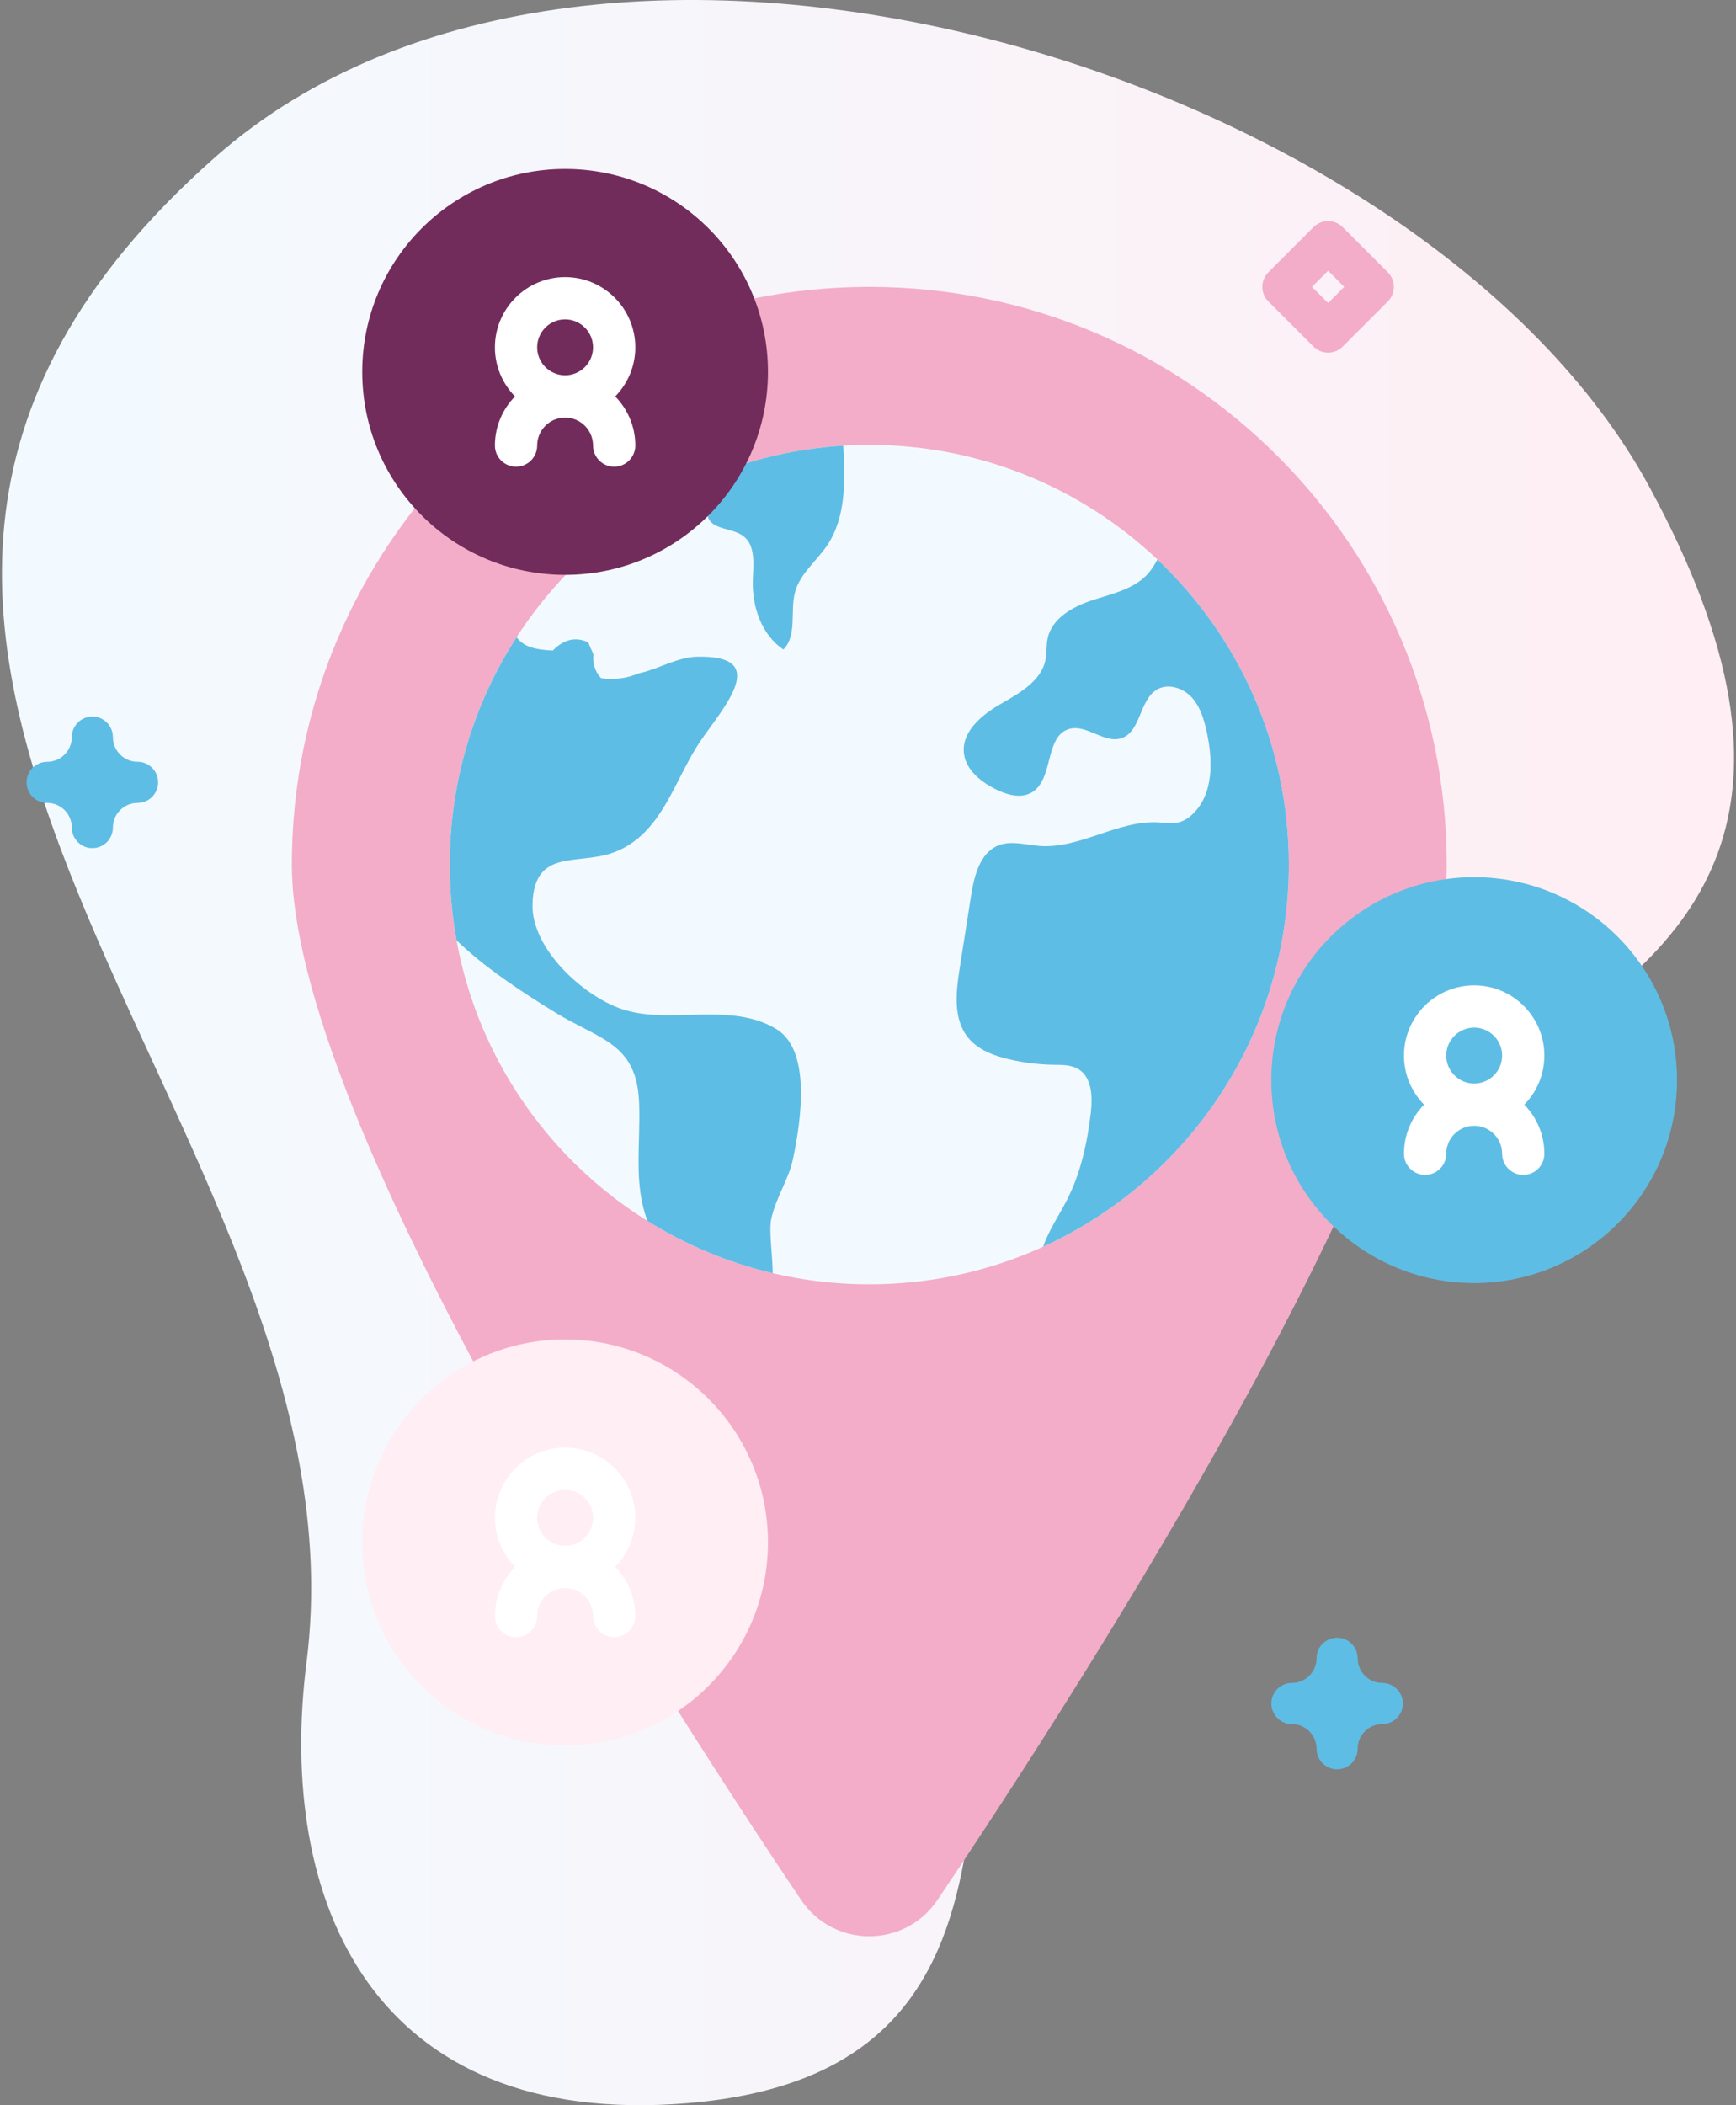 <svg width="198" height="240" viewBox="0 0 198 240" fill="none" xmlns="http://www.w3.org/2000/svg">
<rect x="0" y="0" width="198" height="240" fill="#808080" stroke="none"/>
<path d="M24.537 17.921C-38.898 73.955 42.739 128.269 34.964 189.497C31.506 216.718 42.489 242.741 78.419 239.768C122.206 236.143 106.312 194.201 115.481 166.278C131.259 118.23 228.323 129.453 188.088 55.443C162.411 8.213 68.198 -20.645 24.537 17.921Z" fill="url(#paint0_linear)"/>
<path d="M165.007 98.567C165.007 127.142 124.359 190.667 106.93 216.593C103.213 222.123 95.081 222.123 91.364 216.593C73.935 190.667 33.288 127.142 33.288 98.567C33.288 62.194 62.774 32.708 99.147 32.708C135.52 32.708 165.007 62.194 165.007 98.567Z" fill="#F3ADC8"/>
<path d="M99.147 146.418C125.574 146.418 146.998 124.995 146.998 98.567C146.998 72.139 125.574 50.715 99.147 50.715C72.719 50.715 51.295 72.139 51.295 98.567C51.295 124.995 72.719 146.418 99.147 146.418Z" fill="#F3FAFF"/>
<path d="M87.962 138.998C87.683 140.341 88.126 143.139 88.131 145.142C83.002 143.934 78.194 141.902 73.85 139.191C72.248 134.963 73.055 130.732 72.898 125.831C72.675 118.916 68.494 118.578 63.389 115.461C59.134 112.86 55.226 110.231 52.074 107.207C51.563 104.405 51.296 101.518 51.296 98.567C51.296 89.017 54.093 80.122 58.916 72.653C59.755 73.733 60.982 74.07 63.047 74.163C64.322 72.874 65.668 72.563 67.087 73.231C67.288 73.694 67.488 74.156 67.689 74.618C67.576 75.646 67.863 76.542 68.545 77.308C70.023 77.533 71.455 77.352 72.842 76.764C74.932 76.341 77.237 74.942 79.373 74.873C88.075 74.597 82.53 80.616 79.897 84.477C76.889 88.891 75.537 95.144 69.965 97.192C65.89 98.689 60.925 96.646 60.737 103.064C60.588 108.127 66.458 113.5 70.885 115.022C76.302 116.882 83.274 114.124 88.54 117.31C92.497 119.703 91.418 127.529 90.441 132.146C89.941 134.506 88.463 136.573 87.962 138.998Z" fill="#5EBDE4"/>
<path d="M94.339 62.178C93.135 63.964 91.27 65.381 90.693 67.454C90.076 69.663 90.964 72.426 89.347 74.051C86.844 72.358 85.755 69.122 85.862 66.106C85.928 64.317 86.198 62.156 84.756 61.094C83.479 60.152 81.181 60.419 80.733 58.894C80.543 58.244 80.834 57.514 80.606 56.875C80.359 56.173 79.593 55.826 79.03 55.339C78.981 55.297 78.935 55.251 78.891 55.202C84.195 52.721 90.029 51.184 96.176 50.807C96.397 54.717 96.526 58.933 94.339 62.178Z" fill="#5EBDE4"/>
<path d="M146.998 98.567C146.998 117.92 135.509 134.589 118.982 142.126C119.596 140.297 120.788 138.556 121.686 136.808C123.264 133.737 124.006 130.302 124.41 126.873C124.625 125.043 124.554 122.799 122.966 121.864C122.138 121.377 121.123 121.404 120.164 121.389C118.468 121.363 116.777 121.157 115.126 120.775C113.355 120.364 111.531 119.689 110.393 118.267C108.695 116.143 109.03 113.099 109.451 110.412C109.884 107.652 110.317 104.894 110.751 102.134C111.105 99.866 111.756 97.209 113.897 96.371C115.363 95.799 116.998 96.325 118.568 96.442C123.186 96.782 127.475 93.504 132.097 93.748C132.908 93.792 133.734 93.941 134.515 93.728C135.075 93.574 135.575 93.239 135.998 92.84C138.428 90.567 138.347 86.706 137.638 83.454C137.327 82.027 136.898 80.559 135.907 79.487C134.914 78.413 133.206 77.874 131.948 78.621C129.927 79.82 130.14 83.419 127.908 84.16C125.939 84.811 123.902 82.514 121.918 83.115C119.148 83.952 120.191 88.8 117.727 90.315C116.449 91.097 114.785 90.608 113.454 89.925C111.8 89.074 110.156 87.736 109.941 85.891C109.654 83.429 111.964 81.503 114.112 80.267C116.261 79.032 118.755 77.654 119.242 75.227C119.406 74.419 119.315 73.577 119.489 72.772C119.988 70.43 122.454 69.104 124.735 68.375C127.015 67.645 129.55 67.085 131.072 65.236C131.439 64.79 131.728 64.289 132.012 63.784C141.24 72.511 146.998 84.866 146.998 98.567Z" fill="#5EBDE4"/>
<path d="M168.137 146.274C180.915 146.274 191.274 135.915 191.274 123.137C191.274 110.359 180.915 100 168.137 100C155.359 100 145 110.359 145 123.137C145 135.915 155.359 146.274 168.137 146.274Z" fill="#5EBDE4"/>
<path d="M176.144 120.339C176.144 115.923 172.552 112.331 168.137 112.331C163.722 112.331 160.13 115.923 160.13 120.339C160.13 122.516 161.006 124.491 162.422 125.936C161.006 127.381 160.13 129.356 160.13 131.533C160.13 132.864 161.209 133.943 162.54 133.943C163.87 133.943 164.95 132.864 164.95 131.533C164.95 129.776 166.38 128.346 168.137 128.346C169.894 128.346 171.325 129.775 171.325 131.533C171.325 132.864 172.404 133.943 173.734 133.943C175.065 133.943 176.144 132.864 176.144 131.533C176.144 129.356 175.268 127.381 173.853 125.936C175.268 124.491 176.144 122.516 176.144 120.339ZM168.137 117.151C169.894 117.151 171.325 118.581 171.325 120.339C171.325 122.096 169.894 123.526 168.137 123.526C166.38 123.526 164.95 122.096 164.95 120.339C164.95 118.581 166.379 117.151 168.137 117.151Z" fill="white"/>
<path d="M64.454 198.972C77.232 198.972 87.591 188.613 87.591 175.835C87.591 163.056 77.232 152.698 64.454 152.698C51.676 152.698 41.317 163.056 41.317 175.835C41.317 188.613 51.676 198.972 64.454 198.972Z" fill="#FFEEF3"/>
<path d="M72.461 173.036C72.461 168.621 68.869 165.029 64.454 165.029C60.039 165.029 56.447 168.621 56.447 173.036C56.447 175.214 57.323 177.188 58.739 178.634C57.323 180.078 56.447 182.054 56.447 184.231C56.447 185.562 57.526 186.641 58.857 186.641C60.188 186.641 61.267 185.562 61.267 184.231C61.267 182.474 62.696 181.043 64.454 181.043C66.211 181.043 67.641 182.474 67.641 184.231C67.641 185.562 68.721 186.641 70.051 186.641C71.382 186.641 72.461 185.562 72.461 184.231C72.461 182.054 71.585 180.079 70.169 178.634C71.585 177.188 72.461 175.214 72.461 173.036ZM64.454 169.849C66.211 169.849 67.641 171.278 67.641 173.036C67.641 174.794 66.211 176.224 64.454 176.224C62.697 176.224 61.267 174.794 61.267 173.036C61.267 171.278 62.696 169.849 64.454 169.849Z" fill="white"/>
<path d="M64.454 65.534C77.232 65.534 87.591 55.175 87.591 42.397C87.591 29.619 77.232 19.26 64.454 19.26C51.676 19.26 41.317 29.619 41.317 42.397C41.317 55.175 51.676 65.534 64.454 65.534Z" fill="#722C5B"/>
<path d="M72.461 39.599C72.461 35.184 68.869 31.591 64.454 31.591C60.039 31.591 56.447 35.184 56.447 39.599C56.447 41.776 57.323 43.751 58.739 45.196C57.323 46.641 56.447 48.615 56.447 50.793C56.447 52.124 57.526 53.203 58.857 53.203C60.188 53.203 61.267 52.124 61.267 50.793C61.267 49.036 62.696 47.606 64.454 47.606C66.211 47.606 67.641 49.035 67.641 50.793C67.641 52.124 68.721 53.203 70.051 53.203C71.382 53.203 72.461 52.124 72.461 50.793C72.461 48.616 71.585 46.641 70.169 45.196C71.585 43.751 72.461 41.776 72.461 39.599ZM64.454 36.411C66.211 36.411 67.641 37.841 67.641 39.599C67.641 41.356 66.211 42.786 64.454 42.786C62.697 42.786 61.267 41.356 61.267 39.599C61.267 37.841 62.696 36.411 64.454 36.411Z" fill="white"/>
<path d="M152.503 201.705C151.208 201.705 150.159 200.655 150.159 199.361C150.159 197.81 148.897 196.548 147.346 196.548C146.052 196.548 145.003 195.499 145.003 194.205C145.003 192.91 146.052 191.861 147.346 191.861C148.897 191.861 150.159 190.599 150.159 189.048C150.159 187.754 151.208 186.705 152.503 186.705C153.797 186.705 154.846 187.754 154.846 189.048C154.846 190.599 156.108 191.861 157.659 191.861C158.954 191.861 160.003 192.91 160.003 194.205C160.003 195.499 158.954 196.548 157.659 196.548C156.108 196.548 154.846 197.81 154.846 199.361C154.846 200.655 153.797 201.705 152.503 201.705Z" fill="#5EBDE4"/>
<path d="M10.535 96.691C9.24 96.691 8.191 95.642 8.191 94.348C8.191 92.797 6.93 91.535 5.378 91.535C4.084 91.535 3.035 90.486 3.035 89.191C3.035 87.897 4.084 86.848 5.378 86.848C6.93 86.848 8.191 85.586 8.191 84.035C8.191 82.74 9.24 81.691 10.535 81.691C11.829 81.691 12.878 82.74 12.878 84.035C12.878 85.586 14.14 86.848 15.691 86.848C16.985 86.848 18.035 87.897 18.035 89.191C18.035 90.486 16.985 91.535 15.691 91.535C14.14 91.535 12.878 92.797 12.878 94.348C12.878 95.642 11.829 96.691 10.535 96.691Z" fill="#5EBDE4"/>
<path d="M151.476 40.207C150.877 40.207 150.276 39.978 149.819 39.52L144.663 34.364C143.747 33.449 143.747 31.965 144.663 31.05L149.819 25.894C150.734 24.978 152.219 24.978 153.133 25.894L158.289 31.05C159.205 31.965 159.205 33.449 158.289 34.364L153.133 39.52C152.676 39.978 152.076 40.207 151.476 40.207ZM149.635 32.707L151.477 34.549L153.318 32.707L151.477 30.865L149.635 32.707Z" fill="#F3ADC8"/>
<defs>
<linearGradient id="paint0_linear" x1="0.222" y1="120" x2="197.779" y2="120" gradientUnits="userSpaceOnUse">
<stop offset="0.049" stop-color="#F3FAFF"/>
<stop offset="0.999" stop-color="#FFEEF3"/>
</linearGradient>
</defs>
</svg>
